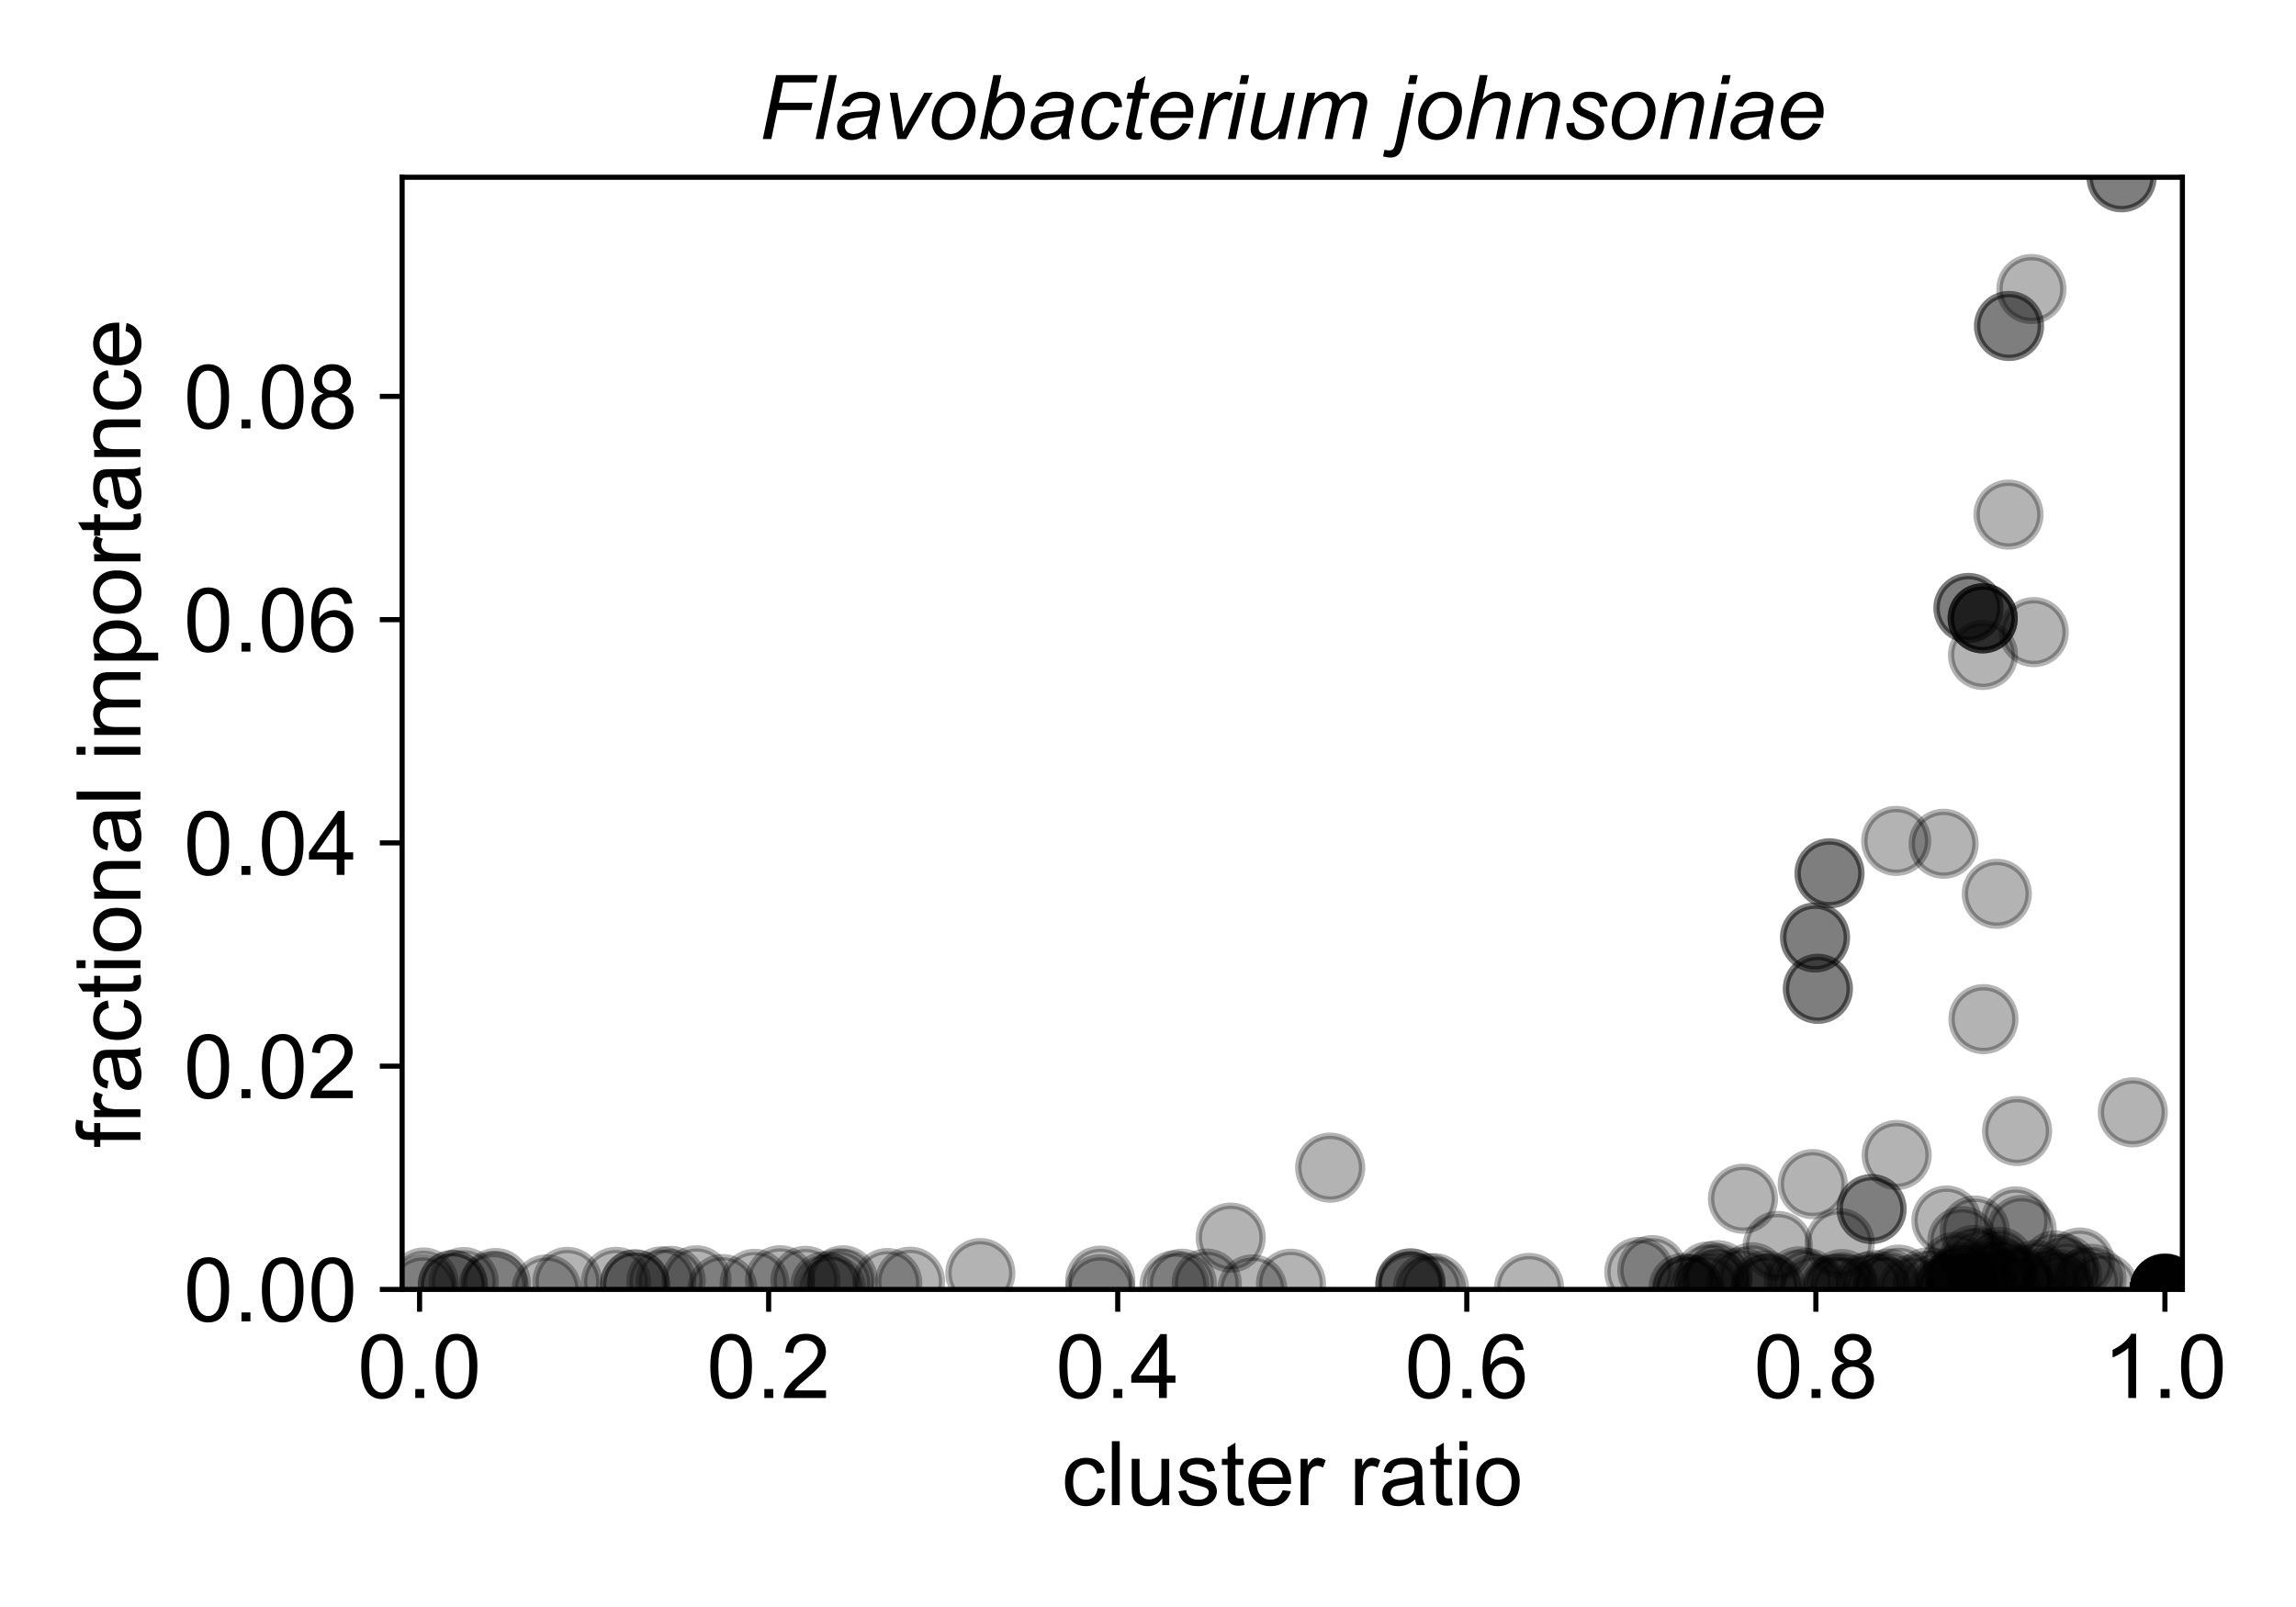 <?xml version="1.0" encoding="utf-8" standalone="no"?>
<!DOCTYPE svg PUBLIC "-//W3C//DTD SVG 1.1//EN"
  "http://www.w3.org/Graphics/SVG/1.1/DTD/svg11.dtd">
<!-- Created with matplotlib (https://matplotlib.org/) -->
<svg height="252pt" version="1.1" viewBox="0 0 360 252" width="360pt" xmlns="http://www.w3.org/2000/svg" xmlns:xlink="http://www.w3.org/1999/xlink">
 <defs>
  <style type="text/css">
*{stroke-linecap:butt;stroke-linejoin:round;}
  </style>
 </defs>
 <g id="figure_1">
  <g id="patch_1">
   <path d="M 0 252 
L 360 252 
L 360 0 
L 0 0 
z
" style="fill:#ffffff;"/>
  </g>
  <g id="axes_1">
   <g id="patch_2">
    <path d="M 63.05 202.2 
L 342.185 202.2 
L 342.185 27.8 
L 63.05 27.8 
z
" style="fill:#ffffff;"/>
   </g>
   <g id="PathCollection_1">
    <defs>
     <path d="M 0 5 
C 1.326 5 2.598 4.473 3.536 3.536 
C 4.473 2.598 5 1.326 5 0 
C 5 -1.326 4.473 -2.598 3.536 -3.536 
C 2.598 -4.473 1.326 -5 0 -5 
C -1.326 -5 -2.598 -4.473 -3.536 -3.536 
C -4.473 -2.598 -5 -1.326 -5 0 
C -5 1.326 -4.473 2.598 -3.536 3.536 
C -2.598 4.473 -1.326 5 0 5 
z
" id="m2720e5113d" style="stroke:#000000;stroke-opacity:0.3;"/>
    </defs>
    <g clip-path="url(#p73407b06aa)">
     <use style="fill-opacity:0.3;stroke:#000000;stroke-opacity:0.3;" x="71.001" xlink:href="#m2720e5113d" y="201.508"/>
     <use style="fill-opacity:0.3;stroke:#000000;stroke-opacity:0.3;" x="339.449" xlink:href="#m2720e5113d" y="202.2"/>
     <use style="fill-opacity:0.3;stroke:#000000;stroke-opacity:0.3;" x="339.449" xlink:href="#m2720e5113d" y="202.2"/>
     <use style="fill-opacity:0.3;stroke:#000000;stroke-opacity:0.3;" x="294.587" xlink:href="#m2720e5113d" y="202.128"/>
     <use style="fill-opacity:0.3;stroke:#000000;stroke-opacity:0.3;" x="109.205" xlink:href="#m2720e5113d" y="200.773"/>
     <use style="fill-opacity:0.3;stroke:#000000;stroke-opacity:0.3;" x="339.449" xlink:href="#m2720e5113d" y="202.2"/>
     <use style="fill-opacity:0.3;stroke:#000000;stroke-opacity:0.3;" x="339.449" xlink:href="#m2720e5113d" y="202.089"/>
     <use style="fill-opacity:0.3;stroke:#000000;stroke-opacity:0.3;" x="339.449" xlink:href="#m2720e5113d" y="202.2"/>
     <use style="fill-opacity:0.3;stroke:#000000;stroke-opacity:0.3;" x="267.904" xlink:href="#m2720e5113d" y="200.155"/>
     <use style="fill-opacity:0.3;stroke:#000000;stroke-opacity:0.3;" x="339.449" xlink:href="#m2720e5113d" y="202.2"/>
     <use style="fill-opacity:0.3;stroke:#000000;stroke-opacity:0.3;" x="221.063" xlink:href="#m2720e5113d" y="201.685"/>
     <use style="fill-opacity:0.3;stroke:#000000;stroke-opacity:0.3;" x="297.715" xlink:href="#m2720e5113d" y="200.662"/>
     <use style="fill-opacity:0.3;stroke:#000000;stroke-opacity:0.3;" x="153.715" xlink:href="#m2720e5113d" y="199.636"/>
     <use style="fill-opacity:0.3;stroke:#000000;stroke-opacity:0.3;" x="305.781" xlink:href="#m2720e5113d" y="202.156"/>
     <use style="fill-opacity:0.3;stroke:#000000;stroke-opacity:0.3;" x="313.47" xlink:href="#m2720e5113d" y="197.886"/>
     <use style="fill-opacity:0.3;stroke:#000000;stroke-opacity:0.3;" x="339.449" xlink:href="#m2720e5113d" y="202.2"/>
     <use style="fill-opacity:0.3;stroke:#000000;stroke-opacity:0.3;" x="339.449" xlink:href="#m2720e5113d" y="202.138"/>
     <use style="fill-opacity:0.3;stroke:#000000;stroke-opacity:0.3;" x="339.449" xlink:href="#m2720e5113d" y="202.193"/>
     <use style="fill-opacity:0.3;stroke:#000000;stroke-opacity:0.3;" x="189.206" xlink:href="#m2720e5113d" y="201.288"/>
     <use style="fill-opacity:0.3;stroke:#000000;stroke-opacity:0.3;" x="196.36" xlink:href="#m2720e5113d" y="202.199"/>
     <use style="fill-opacity:0.3;stroke:#000000;stroke-opacity:0.3;" x="295.9" xlink:href="#m2720e5113d" y="202.14"/>
     <use style="fill-opacity:0.3;stroke:#000000;stroke-opacity:0.3;" x="310.994" xlink:href="#m2720e5113d" y="159.815"/>
     <use style="fill-opacity:0.3;stroke:#000000;stroke-opacity:0.3;" x="339.449" xlink:href="#m2720e5113d" y="202.176"/>
     <use style="fill-opacity:0.3;stroke:#000000;stroke-opacity:0.3;" x="88.97" xlink:href="#m2720e5113d" y="201.017"/>
     <use style="fill-opacity:0.3;stroke:#000000;stroke-opacity:0.3;" x="131.447" xlink:href="#m2720e5113d" y="201.256"/>
     <use style="fill-opacity:0.3;stroke:#000000;stroke-opacity:0.3;" x="77.397" xlink:href="#m2720e5113d" y="201.654"/>
     <use style="fill-opacity:0.3;stroke:#000000;stroke-opacity:0.3;" x="322.755" xlink:href="#m2720e5113d" y="201.362"/>
     <use style="fill-opacity:0.3;stroke:#000000;stroke-opacity:0.3;" x="126.294" xlink:href="#m2720e5113d" y="200.851"/>
     <use style="fill-opacity:0.3;stroke:#000000;stroke-opacity:0.3;" x="105.159" xlink:href="#m2720e5113d" y="200.857"/>
     <use style="fill-opacity:0.3;stroke:#000000;stroke-opacity:0.3;" x="334.416" xlink:href="#m2720e5113d" y="174.429"/>
     <use style="fill-opacity:0.3;stroke:#000000;stroke-opacity:0.3;" x="339.449" xlink:href="#m2720e5113d" y="202.199"/>
     <use style="fill-opacity:0.3;stroke:#000000;stroke-opacity:0.3;" x="339.449" xlink:href="#m2720e5113d" y="202.072"/>
     <use style="fill-opacity:0.3;stroke:#000000;stroke-opacity:0.3;" x="293.456" xlink:href="#m2720e5113d" y="189.596"/>
     <use style="fill-opacity:0.3;stroke:#000000;stroke-opacity:0.3;" x="282.064" xlink:href="#m2720e5113d" y="200.938"/>
     <use style="fill-opacity:0.3;stroke:#000000;stroke-opacity:0.3;" x="329.818" xlink:href="#m2720e5113d" y="201.921"/>
     <use style="fill-opacity:0.3;stroke:#000000;stroke-opacity:0.3;" x="339.449" xlink:href="#m2720e5113d" y="202.2"/>
     <use style="fill-opacity:0.3;stroke:#000000;stroke-opacity:0.3;" x="257.037" xlink:href="#m2720e5113d" y="199.457"/>
     <use style="fill-opacity:0.3;stroke:#000000;stroke-opacity:0.3;" x="202.419" xlink:href="#m2720e5113d" y="201.31"/>
     <use style="fill-opacity:0.3;stroke:#000000;stroke-opacity:0.3;" x="306.061" xlink:href="#m2720e5113d" y="201.625"/>
     <use style="fill-opacity:0.3;stroke:#000000;stroke-opacity:0.3;" x="221.176" xlink:href="#m2720e5113d" y="201.254"/>
     <use style="fill-opacity:0.3;stroke:#000000;stroke-opacity:0.3;" x="221.176" xlink:href="#m2720e5113d" y="201.254"/>
     <use style="fill-opacity:0.3;stroke:#000000;stroke-opacity:0.3;" x="172.512" xlink:href="#m2720e5113d" y="202.16"/>
     <use style="fill-opacity:0.3;stroke:#000000;stroke-opacity:0.3;" x="310.876" xlink:href="#m2720e5113d" y="96.965"/>
     <use style="fill-opacity:0.3;stroke:#000000;stroke-opacity:0.3;" x="286.856" xlink:href="#m2720e5113d" y="136.949"/>
     <use style="fill-opacity:0.3;stroke:#000000;stroke-opacity:0.3;" x="130.32" xlink:href="#m2720e5113d" y="202.136"/>
     <use style="fill-opacity:0.3;stroke:#000000;stroke-opacity:0.3;" x="324.111" xlink:href="#m2720e5113d" y="200.014"/>
     <use style="fill-opacity:0.3;stroke:#000000;stroke-opacity:0.3;" x="273.287" xlink:href="#m2720e5113d" y="187.98"/>
     <use style="fill-opacity:0.3;stroke:#000000;stroke-opacity:0.3;" x="320.756" xlink:href="#m2720e5113d" y="201.157"/>
     <use style="fill-opacity:0.3;stroke:#000000;stroke-opacity:0.3;" x="308.642" xlink:href="#m2720e5113d" y="95.336"/>
     <use style="fill-opacity:0.3;stroke:#000000;stroke-opacity:0.3;" x="327.946" xlink:href="#m2720e5113d" y="200.544"/>
     <use style="fill-opacity:0.3;stroke:#000000;stroke-opacity:0.3;" x="332.651" xlink:href="#m2720e5113d" y="27.8"/>
     <use style="fill-opacity:0.3;stroke:#000000;stroke-opacity:0.3;" x="287.641" xlink:href="#m2720e5113d" y="202.182"/>
     <use style="fill-opacity:0.3;stroke:#000000;stroke-opacity:0.3;" x="286.856" xlink:href="#m2720e5113d" y="136.949"/>
     <use style="fill-opacity:0.3;stroke:#000000;stroke-opacity:0.3;" x="310.876" xlink:href="#m2720e5113d" y="96.965"/>
     <use style="fill-opacity:0.3;stroke:#000000;stroke-opacity:0.3;" x="339.449" xlink:href="#m2720e5113d" y="202.072"/>
     <use style="fill-opacity:0.3;stroke:#000000;stroke-opacity:0.3;" x="310.876" xlink:href="#m2720e5113d" y="96.965"/>
     <use style="fill-opacity:0.3;stroke:#000000;stroke-opacity:0.3;" x="285.03" xlink:href="#m2720e5113d" y="155.059"/>
     <use style="fill-opacity:0.3;stroke:#000000;stroke-opacity:0.3;" x="77.741" xlink:href="#m2720e5113d" y="201.203"/>
     <use style="fill-opacity:0.3;stroke:#000000;stroke-opacity:0.3;" x="139.122" xlink:href="#m2720e5113d" y="201.201"/>
     <use style="fill-opacity:0.3;stroke:#000000;stroke-opacity:0.3;" x="268.795" xlink:href="#m2720e5113d" y="201.416"/>
     <use style="fill-opacity:0.3;stroke:#000000;stroke-opacity:0.3;" x="284.587" xlink:href="#m2720e5113d" y="147.012"/>
     <use style="fill-opacity:0.3;stroke:#000000;stroke-opacity:0.3;" x="132.166" xlink:href="#m2720e5113d" y="200.773"/>
     <use style="fill-opacity:0.3;stroke:#000000;stroke-opacity:0.3;" x="277.62" xlink:href="#m2720e5113d" y="201.995"/>
     <use style="fill-opacity:0.3;stroke:#000000;stroke-opacity:0.3;" x="288.805" xlink:href="#m2720e5113d" y="201.363"/>
     <use style="fill-opacity:0.3;stroke:#000000;stroke-opacity:0.3;" x="269.242" xlink:href="#m2720e5113d" y="200.842"/>
     <use style="fill-opacity:0.3;stroke:#000000;stroke-opacity:0.3;" x="313.86" xlink:href="#m2720e5113d" y="199.657"/>
     <use style="fill-opacity:0.3;stroke:#000000;stroke-opacity:0.3;" x="296.057" xlink:href="#m2720e5113d" y="201.284"/>
     <use style="fill-opacity:0.3;stroke:#000000;stroke-opacity:0.3;" x="72.713" xlink:href="#m2720e5113d" y="201.043"/>
     <use style="fill-opacity:0.3;stroke:#000000;stroke-opacity:0.3;" x="122.315" xlink:href="#m2720e5113d" y="200.756"/>
     <use style="fill-opacity:0.3;stroke:#000000;stroke-opacity:0.3;" x="289.368" xlink:href="#m2720e5113d" y="202.188"/>
     <use style="fill-opacity:0.3;stroke:#000000;stroke-opacity:0.3;" x="339.449" xlink:href="#m2720e5113d" y="202.2"/>
     <use style="fill-opacity:0.3;stroke:#000000;stroke-opacity:0.3;" x="288.452" xlink:href="#m2720e5113d" y="194.924"/>
     <use style="fill-opacity:0.3;stroke:#000000;stroke-opacity:0.3;" x="239.755" xlink:href="#m2720e5113d" y="201.968"/>
     <use style="fill-opacity:0.3;stroke:#000000;stroke-opacity:0.3;" x="318.517" xlink:href="#m2720e5113d" y="45.325"/>
     <use style="fill-opacity:0.3;stroke:#000000;stroke-opacity:0.3;" x="278.745" xlink:href="#m2720e5113d" y="195.379"/>
     <use style="fill-opacity:0.3;stroke:#000000;stroke-opacity:0.3;" x="315" xlink:href="#m2720e5113d" y="51.12"/>
     <use style="fill-opacity:0.3;stroke:#000000;stroke-opacity:0.3;" x="66.418" xlink:href="#m2720e5113d" y="201.115"/>
     <use style="fill-opacity:0.3;stroke:#000000;stroke-opacity:0.3;" x="308.148" xlink:href="#m2720e5113d" y="202.107"/>
     <use style="fill-opacity:0.3;stroke:#000000;stroke-opacity:0.3;" x="264.679" xlink:href="#m2720e5113d" y="202.192"/>
     <use style="fill-opacity:0.3;stroke:#000000;stroke-opacity:0.3;" x="96.586" xlink:href="#m2720e5113d" y="201.014"/>
     <use style="fill-opacity:0.3;stroke:#000000;stroke-opacity:0.3;" x="305.183" xlink:href="#m2720e5113d" y="191.394"/>
     <use style="fill-opacity:0.3;stroke:#000000;stroke-opacity:0.3;" x="314.922" xlink:href="#m2720e5113d" y="80.697"/>
     <use style="fill-opacity:0.3;stroke:#000000;stroke-opacity:0.3;" x="316.985" xlink:href="#m2720e5113d" y="192.884"/>
     <use style="fill-opacity:0.3;stroke:#000000;stroke-opacity:0.3;" x="323.613" xlink:href="#m2720e5113d" y="199"/>
     <use style="fill-opacity:0.3;stroke:#000000;stroke-opacity:0.3;" x="284.226" xlink:href="#m2720e5113d" y="185.684"/>
     <use style="fill-opacity:0.3;stroke:#000000;stroke-opacity:0.3;" x="309.624" xlink:href="#m2720e5113d" y="192.961"/>
     <use style="fill-opacity:0.3;stroke:#000000;stroke-opacity:0.3;" x="310.876" xlink:href="#m2720e5113d" y="96.965"/>
     <use style="fill-opacity:0.3;stroke:#000000;stroke-opacity:0.3;" x="327.083" xlink:href="#m2720e5113d" y="201.118"/>
     <use style="fill-opacity:0.3;stroke:#000000;stroke-opacity:0.3;" x="339.449" xlink:href="#m2720e5113d" y="202.2"/>
     <use style="fill-opacity:0.3;stroke:#000000;stroke-opacity:0.3;" x="339.449" xlink:href="#m2720e5113d" y="202.2"/>
     <use style="fill-opacity:0.3;stroke:#000000;stroke-opacity:0.3;" x="129.381" xlink:href="#m2720e5113d" y="201.704"/>
     <use style="fill-opacity:0.3;stroke:#000000;stroke-opacity:0.3;" x="339.449" xlink:href="#m2720e5113d" y="202.2"/>
     <use style="fill-opacity:0.3;stroke:#000000;stroke-opacity:0.3;" x="118.321" xlink:href="#m2720e5113d" y="201.327"/>
     <use style="fill-opacity:0.3;stroke:#000000;stroke-opacity:0.3;" x="306.501" xlink:href="#m2720e5113d" y="198.673"/>
     <use style="fill-opacity:0.3;stroke:#000000;stroke-opacity:0.3;" x="309.46" xlink:href="#m2720e5113d" y="197.582"/>
     <use style="fill-opacity:0.3;stroke:#000000;stroke-opacity:0.3;" x="339.449" xlink:href="#m2720e5113d" y="202.2"/>
     <use style="fill-opacity:0.3;stroke:#000000;stroke-opacity:0.3;" x="66.284" xlink:href="#m2720e5113d" y="202.188"/>
     <use style="fill-opacity:0.3;stroke:#000000;stroke-opacity:0.3;" x="172.512" xlink:href="#m2720e5113d" y="200.827"/>
     <use style="fill-opacity:0.3;stroke:#000000;stroke-opacity:0.3;" x="185.308" xlink:href="#m2720e5113d" y="201.305"/>
     <use style="fill-opacity:0.3;stroke:#000000;stroke-opacity:0.3;" x="272.987" xlink:href="#m2720e5113d" y="201.058"/>
     <use style="fill-opacity:0.3;stroke:#000000;stroke-opacity:0.3;" x="319.103" xlink:href="#m2720e5113d" y="199.943"/>
     <use style="fill-opacity:0.3;stroke:#000000;stroke-opacity:0.3;" x="322.755" xlink:href="#m2720e5113d" y="202.05"/>
     <use style="fill-opacity:0.3;stroke:#000000;stroke-opacity:0.3;" x="316.034" xlink:href="#m2720e5113d" y="191.534"/>
     <use style="fill-opacity:0.3;stroke:#000000;stroke-opacity:0.3;" x="313.365" xlink:href="#m2720e5113d" y="198.698"/>
     <use style="fill-opacity:0.3;stroke:#000000;stroke-opacity:0.3;" x="315" xlink:href="#m2720e5113d" y="51.12"/>
     <use style="fill-opacity:0.3;stroke:#000000;stroke-opacity:0.3;" x="274.737" xlink:href="#m2720e5113d" y="200.302"/>
     <use style="fill-opacity:0.3;stroke:#000000;stroke-opacity:0.3;" x="85.697" xlink:href="#m2720e5113d" y="202.2"/>
     <use style="fill-opacity:0.3;stroke:#000000;stroke-opacity:0.3;" x="304.91" xlink:href="#m2720e5113d" y="202.193"/>
     <use style="fill-opacity:0.3;stroke:#000000;stroke-opacity:0.3;" x="267.39" xlink:href="#m2720e5113d" y="202.081"/>
     <use style="fill-opacity:0.3;stroke:#000000;stroke-opacity:0.3;" x="313.634" xlink:href="#m2720e5113d" y="199.786"/>
     <use style="fill-opacity:0.3;stroke:#000000;stroke-opacity:0.3;" x="316.272" xlink:href="#m2720e5113d" y="177.359"/>
     <use style="fill-opacity:0.3;stroke:#000000;stroke-opacity:0.3;" x="184.157" xlink:href="#m2720e5113d" y="201.563"/>
     <use style="fill-opacity:0.3;stroke:#000000;stroke-opacity:0.3;" x="310.416" xlink:href="#m2720e5113d" y="198.045"/>
     <use style="fill-opacity:0.3;stroke:#000000;stroke-opacity:0.3;" x="303.308" xlink:href="#m2720e5113d" y="201.581"/>
     <use style="fill-opacity:0.3;stroke:#000000;stroke-opacity:0.3;" x="269.335" xlink:href="#m2720e5113d" y="199.963"/>
     <use style="fill-opacity:0.3;stroke:#000000;stroke-opacity:0.3;" x="284.415" xlink:href="#m2720e5113d" y="202.152"/>
     <use style="fill-opacity:0.3;stroke:#000000;stroke-opacity:0.3;" x="276.848" xlink:href="#m2720e5113d" y="201.542"/>
     <use style="fill-opacity:0.3;stroke:#000000;stroke-opacity:0.3;" x="339.449" xlink:href="#m2720e5113d" y="202.2"/>
     <use style="fill-opacity:0.3;stroke:#000000;stroke-opacity:0.3;" x="339.449" xlink:href="#m2720e5113d" y="202.2"/>
     <use style="fill-opacity:0.3;stroke:#000000;stroke-opacity:0.3;" x="332.651" xlink:href="#m2720e5113d" y="27.8"/>
     <use style="fill-opacity:0.3;stroke:#000000;stroke-opacity:0.3;" x="339.449" xlink:href="#m2720e5113d" y="202.018"/>
     <use style="fill-opacity:0.3;stroke:#000000;stroke-opacity:0.3;" x="339.449" xlink:href="#m2720e5113d" y="202.2"/>
     <use style="fill-opacity:0.3;stroke:#000000;stroke-opacity:0.3;" x="142.702" xlink:href="#m2720e5113d" y="200.988"/>
     <use style="fill-opacity:0.3;stroke:#000000;stroke-opacity:0.3;" x="284.587" xlink:href="#m2720e5113d" y="147.012"/>
     <use style="fill-opacity:0.3;stroke:#000000;stroke-opacity:0.3;" x="276.848" xlink:href="#m2720e5113d" y="202.2"/>
     <use style="fill-opacity:0.3;stroke:#000000;stroke-opacity:0.3;" x="304.747" xlink:href="#m2720e5113d" y="132.313"/>
     <use style="fill-opacity:0.3;stroke:#000000;stroke-opacity:0.3;" x="208.564" xlink:href="#m2720e5113d" y="183.108"/>
     <use style="fill-opacity:0.3;stroke:#000000;stroke-opacity:0.3;" x="285.03" xlink:href="#m2720e5113d" y="155.059"/>
     <use style="fill-opacity:0.3;stroke:#000000;stroke-opacity:0.3;" x="192.97" xlink:href="#m2720e5113d" y="194.076"/>
     <use style="fill-opacity:0.3;stroke:#000000;stroke-opacity:0.3;" x="264.679" xlink:href="#m2720e5113d" y="202.192"/>
     <use style="fill-opacity:0.3;stroke:#000000;stroke-opacity:0.3;" x="307.55" xlink:href="#m2720e5113d" y="200.291"/>
     <use style="fill-opacity:0.3;stroke:#000000;stroke-opacity:0.3;" x="71.001" xlink:href="#m2720e5113d" y="201.508"/>
     <use style="fill-opacity:0.3;stroke:#000000;stroke-opacity:0.3;" x="339.449" xlink:href="#m2720e5113d" y="202.179"/>
     <use style="fill-opacity:0.3;stroke:#000000;stroke-opacity:0.3;" x="339.449" xlink:href="#m2720e5113d" y="202.2"/>
     <use style="fill-opacity:0.3;stroke:#000000;stroke-opacity:0.3;" x="316.813" xlink:href="#m2720e5113d" y="201.941"/>
     <use style="fill-opacity:0.3;stroke:#000000;stroke-opacity:0.3;" x="263.984" xlink:href="#m2720e5113d" y="201.947"/>
     <use style="fill-opacity:0.3;stroke:#000000;stroke-opacity:0.3;" x="312.378" xlink:href="#m2720e5113d" y="201.04"/>
     <use style="fill-opacity:0.3;stroke:#000000;stroke-opacity:0.3;" x="306.787" xlink:href="#m2720e5113d" y="201.388"/>
     <use style="fill-opacity:0.3;stroke:#000000;stroke-opacity:0.3;" x="316.476" xlink:href="#m2720e5113d" y="201.034"/>
     <use style="fill-opacity:0.3;stroke:#000000;stroke-opacity:0.3;" x="293.456" xlink:href="#m2720e5113d" y="189.596"/>
     <use style="fill-opacity:0.3;stroke:#000000;stroke-opacity:0.3;" x="259.072" xlink:href="#m2720e5113d" y="199.171"/>
     <use style="fill-opacity:0.3;stroke:#000000;stroke-opacity:0.3;" x="223.877" xlink:href="#m2720e5113d" y="202.001"/>
     <use style="fill-opacity:0.3;stroke:#000000;stroke-opacity:0.3;" x="224.857" xlink:href="#m2720e5113d" y="202.001"/>
     <use style="fill-opacity:0.3;stroke:#000000;stroke-opacity:0.3;" x="99.562" xlink:href="#m2720e5113d" y="201.41"/>
     <use style="fill-opacity:0.3;stroke:#000000;stroke-opacity:0.3;" x="99.562" xlink:href="#m2720e5113d" y="201.41"/>
     <use style="fill-opacity:0.3;stroke:#000000;stroke-opacity:0.3;" x="307.671" xlink:href="#m2720e5113d" y="194.633"/>
     <use style="fill-opacity:0.3;stroke:#000000;stroke-opacity:0.3;" x="326.097" xlink:href="#m2720e5113d" y="197.98"/>
     <use style="fill-opacity:0.3;stroke:#000000;stroke-opacity:0.3;" x="339.449" xlink:href="#m2720e5113d" y="202.2"/>
     <use style="fill-opacity:0.3;stroke:#000000;stroke-opacity:0.3;" x="297.317" xlink:href="#m2720e5113d" y="131.865"/>
     <use style="fill-opacity:0.3;stroke:#000000;stroke-opacity:0.3;" x="297.389" xlink:href="#m2720e5113d" y="181.113"/>
     <use style="fill-opacity:0.3;stroke:#000000;stroke-opacity:0.3;" x="292.862" xlink:href="#m2720e5113d" y="201.797"/>
     <use style="fill-opacity:0.3;stroke:#000000;stroke-opacity:0.3;" x="302.279" xlink:href="#m2720e5113d" y="201.098"/>
     <use style="fill-opacity:0.3;stroke:#000000;stroke-opacity:0.3;" x="307.42" xlink:href="#m2720e5113d" y="202.013"/>
     <use style="fill-opacity:0.3;stroke:#000000;stroke-opacity:0.3;" x="310.933" xlink:href="#m2720e5113d" y="200.141"/>
     <use style="fill-opacity:0.3;stroke:#000000;stroke-opacity:0.3;" x="307.321" xlink:href="#m2720e5113d" y="200.667"/>
     <use style="fill-opacity:0.3;stroke:#000000;stroke-opacity:0.3;" x="339.449" xlink:href="#m2720e5113d" y="202.2"/>
     <use style="fill-opacity:0.3;stroke:#000000;stroke-opacity:0.3;" x="318.878" xlink:href="#m2720e5113d" y="99.126"/>
     <use style="fill-opacity:0.3;stroke:#000000;stroke-opacity:0.3;" x="308.642" xlink:href="#m2720e5113d" y="95.336"/>
     <use style="fill-opacity:0.3;stroke:#000000;stroke-opacity:0.3;" x="339.449" xlink:href="#m2720e5113d" y="202.2"/>
     <use style="fill-opacity:0.3;stroke:#000000;stroke-opacity:0.3;" x="339.449" xlink:href="#m2720e5113d" y="202.2"/>
     <use style="fill-opacity:0.3;stroke:#000000;stroke-opacity:0.3;" x="339.449" xlink:href="#m2720e5113d" y="202.2"/>
     <use style="fill-opacity:0.3;stroke:#000000;stroke-opacity:0.3;" x="293.921" xlink:href="#m2720e5113d" y="201.525"/>
     <use style="fill-opacity:0.3;stroke:#000000;stroke-opacity:0.3;" x="299.911" xlink:href="#m2720e5113d" y="202.198"/>
     <use style="fill-opacity:0.3;stroke:#000000;stroke-opacity:0.3;" x="313.09" xlink:href="#m2720e5113d" y="140.165"/>
     <use style="fill-opacity:0.3;stroke:#000000;stroke-opacity:0.3;" x="283.297" xlink:href="#m2720e5113d" y="201.193"/>
     <use style="fill-opacity:0.3;stroke:#000000;stroke-opacity:0.3;" x="313.634" xlink:href="#m2720e5113d" y="201.623"/>
     <use style="fill-opacity:0.3;stroke:#000000;stroke-opacity:0.3;" x="339.449" xlink:href="#m2720e5113d" y="202.2"/>
     <use style="fill-opacity:0.3;stroke:#000000;stroke-opacity:0.3;" x="339.449" xlink:href="#m2720e5113d" y="202.2"/>
     <use style="fill-opacity:0.3;stroke:#000000;stroke-opacity:0.3;" x="339.449" xlink:href="#m2720e5113d" y="202.171"/>
     <use style="fill-opacity:0.3;stroke:#000000;stroke-opacity:0.3;" x="322.245" xlink:href="#m2720e5113d" y="198.431"/>
     <use style="fill-opacity:0.3;stroke:#000000;stroke-opacity:0.3;" x="310.556" xlink:href="#m2720e5113d" y="201.749"/>
     <use style="fill-opacity:0.3;stroke:#000000;stroke-opacity:0.3;" x="103.711" xlink:href="#m2720e5113d" y="200.947"/>
     <use style="fill-opacity:0.3;stroke:#000000;stroke-opacity:0.3;" x="310.922" xlink:href="#m2720e5113d" y="102.711"/>
     <use style="fill-opacity:0.3;stroke:#000000;stroke-opacity:0.3;" x="288.084" xlink:href="#m2720e5113d" y="202.065"/>
     <use style="fill-opacity:0.3;stroke:#000000;stroke-opacity:0.3;" x="339.449" xlink:href="#m2720e5113d" y="202.2"/>
     <use style="fill-opacity:0.3;stroke:#000000;stroke-opacity:0.3;" x="316.385" xlink:href="#m2720e5113d" y="200.665"/>
     <use style="fill-opacity:0.3;stroke:#000000;stroke-opacity:0.3;" x="113.277" xlink:href="#m2720e5113d" y="202.142"/>
    </g>
   </g>
   <g id="matplotlib.axis_1">
    <g id="xtick_1">
     <g id="line2d_1">
      <defs>
       <path d="M 0 0 
L 0 3.5 
" id="ma8b606ad58" style="stroke:#000000;stroke-width:0.8;"/>
      </defs>
      <g>
       <use style="stroke:#000000;stroke-width:0.8;" x="65.787" xlink:href="#ma8b606ad58" y="202.2"/>
      </g>
     </g>
     <g id="text_1">
      <!-- 0.0 -->
      <defs>
       <path d="M 4.156 35.297 
Q 4.156 48 6.766 55.734 
Q 9.375 63.484 14.516 67.672 
Q 19.672 71.875 27.484 71.875 
Q 33.25 71.875 37.594 69.547 
Q 41.938 67.234 44.766 62.859 
Q 47.609 58.5 49.219 52.219 
Q 50.828 45.953 50.828 35.297 
Q 50.828 22.703 48.234 14.969 
Q 45.656 7.234 40.5 3 
Q 35.359 -1.219 27.484 -1.219 
Q 17.141 -1.219 11.234 6.203 
Q 4.156 15.141 4.156 35.297 
z
M 13.188 35.297 
Q 13.188 17.672 17.312 11.828 
Q 21.438 6 27.484 6 
Q 33.547 6 37.672 11.859 
Q 41.797 17.719 41.797 35.297 
Q 41.797 52.984 37.672 58.781 
Q 33.547 64.594 27.391 64.594 
Q 21.344 64.594 17.719 59.469 
Q 13.188 52.938 13.188 35.297 
z
" id="ArialMT-48"/>
       <path d="M 9.078 0 
L 9.078 10.016 
L 19.094 10.016 
L 19.094 0 
z
" id="ArialMT-46"/>
      </defs>
      <g transform="translate(56.057 219.221)scale(0.14 -0.14)">
       <use xlink:href="#ArialMT-48"/>
       <use x="55.615" xlink:href="#ArialMT-46"/>
       <use x="83.398" xlink:href="#ArialMT-48"/>
      </g>
     </g>
    </g>
    <g id="xtick_2">
     <g id="line2d_2">
      <g>
       <use style="stroke:#000000;stroke-width:0.8;" x="120.519" xlink:href="#ma8b606ad58" y="202.2"/>
      </g>
     </g>
     <g id="text_2">
      <!-- 0.2 -->
      <defs>
       <path d="M 50.344 8.453 
L 50.344 0 
L 3.031 0 
Q 2.938 3.172 4.047 6.109 
Q 5.859 10.938 9.828 15.625 
Q 13.812 20.312 21.344 26.469 
Q 33.016 36.031 37.109 41.625 
Q 41.219 47.219 41.219 52.203 
Q 41.219 57.422 37.469 61 
Q 33.734 64.594 27.734 64.594 
Q 21.391 64.594 17.578 60.781 
Q 13.766 56.984 13.719 50.25 
L 4.688 51.172 
Q 5.609 61.281 11.656 66.578 
Q 17.719 71.875 27.938 71.875 
Q 38.234 71.875 44.234 66.156 
Q 50.25 60.453 50.25 52 
Q 50.25 47.703 48.484 43.547 
Q 46.734 39.406 42.656 34.812 
Q 38.578 30.219 29.109 22.219 
Q 21.188 15.578 18.938 13.203 
Q 16.703 10.844 15.234 8.453 
z
" id="ArialMT-50"/>
      </defs>
      <g transform="translate(110.789 219.221)scale(0.14 -0.14)">
       <use xlink:href="#ArialMT-48"/>
       <use x="55.615" xlink:href="#ArialMT-46"/>
       <use x="83.398" xlink:href="#ArialMT-50"/>
      </g>
     </g>
    </g>
    <g id="xtick_3">
     <g id="line2d_3">
      <g>
       <use style="stroke:#000000;stroke-width:0.8;" x="175.251" xlink:href="#ma8b606ad58" y="202.2"/>
      </g>
     </g>
     <g id="text_3">
      <!-- 0.4 -->
      <defs>
       <path d="M 32.328 0 
L 32.328 17.141 
L 1.266 17.141 
L 1.266 25.203 
L 33.938 71.578 
L 41.109 71.578 
L 41.109 25.203 
L 50.781 25.203 
L 50.781 17.141 
L 41.109 17.141 
L 41.109 0 
z
M 32.328 25.203 
L 32.328 57.469 
L 9.906 25.203 
z
" id="ArialMT-52"/>
      </defs>
      <g transform="translate(165.521 219.221)scale(0.14 -0.14)">
       <use xlink:href="#ArialMT-48"/>
       <use x="55.615" xlink:href="#ArialMT-46"/>
       <use x="83.398" xlink:href="#ArialMT-52"/>
      </g>
     </g>
    </g>
    <g id="xtick_4">
     <g id="line2d_4">
      <g>
       <use style="stroke:#000000;stroke-width:0.8;" x="229.984" xlink:href="#ma8b606ad58" y="202.2"/>
      </g>
     </g>
     <g id="text_4">
      <!-- 0.6 -->
      <defs>
       <path d="M 49.75 54.047 
L 41.016 53.375 
Q 39.844 58.547 37.703 60.891 
Q 34.125 64.656 28.906 64.656 
Q 24.703 64.656 21.531 62.312 
Q 17.391 59.281 14.984 53.469 
Q 12.594 47.656 12.5 36.922 
Q 15.672 41.75 20.266 44.094 
Q 24.859 46.438 29.891 46.438 
Q 38.672 46.438 44.844 39.969 
Q 51.031 33.5 51.031 23.25 
Q 51.031 16.5 48.125 10.719 
Q 45.219 4.938 40.141 1.859 
Q 35.062 -1.219 28.609 -1.219 
Q 17.625 -1.219 10.688 6.859 
Q 3.766 14.938 3.766 33.5 
Q 3.766 54.25 11.422 63.672 
Q 18.109 71.875 29.438 71.875 
Q 37.891 71.875 43.281 67.141 
Q 48.688 62.406 49.75 54.047 
z
M 13.875 23.188 
Q 13.875 18.656 15.797 14.5 
Q 17.719 10.359 21.188 8.172 
Q 24.656 6 28.469 6 
Q 34.031 6 38.031 10.484 
Q 42.047 14.984 42.047 22.703 
Q 42.047 30.125 38.078 34.391 
Q 34.125 38.672 28.125 38.672 
Q 22.172 38.672 18.016 34.391 
Q 13.875 30.125 13.875 23.188 
z
" id="ArialMT-54"/>
      </defs>
      <g transform="translate(220.254 219.221)scale(0.14 -0.14)">
       <use xlink:href="#ArialMT-48"/>
       <use x="55.615" xlink:href="#ArialMT-46"/>
       <use x="83.398" xlink:href="#ArialMT-54"/>
      </g>
     </g>
    </g>
    <g id="xtick_5">
     <g id="line2d_5">
      <g>
       <use style="stroke:#000000;stroke-width:0.8;" x="284.716" xlink:href="#ma8b606ad58" y="202.2"/>
      </g>
     </g>
     <g id="text_5">
      <!-- 0.8 -->
      <defs>
       <path d="M 17.672 38.812 
Q 12.203 40.828 9.562 44.531 
Q 6.938 48.25 6.938 53.422 
Q 6.938 61.234 12.547 66.547 
Q 18.172 71.875 27.484 71.875 
Q 36.859 71.875 42.578 66.422 
Q 48.297 60.984 48.297 53.172 
Q 48.297 48.188 45.672 44.5 
Q 43.062 40.828 37.75 38.812 
Q 44.344 36.672 47.781 31.875 
Q 51.219 27.094 51.219 20.453 
Q 51.219 11.281 44.719 5.031 
Q 38.234 -1.219 27.641 -1.219 
Q 17.047 -1.219 10.547 5.047 
Q 4.047 11.328 4.047 20.703 
Q 4.047 27.688 7.594 32.391 
Q 11.141 37.109 17.672 38.812 
z
M 15.922 53.719 
Q 15.922 48.641 19.188 45.406 
Q 22.469 42.188 27.688 42.188 
Q 32.766 42.188 36.016 45.375 
Q 39.266 48.578 39.266 53.219 
Q 39.266 58.062 35.906 61.359 
Q 32.562 64.656 27.594 64.656 
Q 22.562 64.656 19.234 61.422 
Q 15.922 58.203 15.922 53.719 
z
M 13.094 20.656 
Q 13.094 16.891 14.875 13.375 
Q 16.656 9.859 20.172 7.922 
Q 23.688 6 27.734 6 
Q 34.031 6 38.125 10.047 
Q 42.234 14.109 42.234 20.359 
Q 42.234 26.703 38.016 30.859 
Q 33.797 35.016 27.438 35.016 
Q 21.234 35.016 17.156 30.906 
Q 13.094 26.812 13.094 20.656 
z
" id="ArialMT-56"/>
      </defs>
      <g transform="translate(274.986 219.221)scale(0.14 -0.14)">
       <use xlink:href="#ArialMT-48"/>
       <use x="55.615" xlink:href="#ArialMT-46"/>
       <use x="83.398" xlink:href="#ArialMT-56"/>
      </g>
     </g>
    </g>
    <g id="xtick_6">
     <g id="line2d_6">
      <g>
       <use style="stroke:#000000;stroke-width:0.8;" x="339.449" xlink:href="#ma8b606ad58" y="202.2"/>
      </g>
     </g>
     <g id="text_6">
      <!-- 1.0 -->
      <defs>
       <path d="M 37.25 0 
L 28.469 0 
L 28.469 56 
Q 25.297 52.984 20.141 49.953 
Q 14.984 46.922 10.891 45.406 
L 10.891 53.906 
Q 18.266 57.375 23.781 62.297 
Q 29.297 67.234 31.594 71.875 
L 37.25 71.875 
z
" id="ArialMT-49"/>
      </defs>
      <g transform="translate(329.719 219.221)scale(0.14 -0.14)">
       <use xlink:href="#ArialMT-49"/>
       <use x="55.615" xlink:href="#ArialMT-46"/>
       <use x="83.398" xlink:href="#ArialMT-48"/>
      </g>
     </g>
    </g>
    <g id="text_7">
     <!-- cluster ratio -->
     <defs>
      <path d="M 40.438 19 
L 49.078 17.875 
Q 47.656 8.938 41.812 3.875 
Q 35.984 -1.172 27.484 -1.172 
Q 16.844 -1.172 10.375 5.781 
Q 3.906 12.75 3.906 25.734 
Q 3.906 34.125 6.688 40.422 
Q 9.469 46.734 15.156 49.875 
Q 20.844 53.031 27.547 53.031 
Q 35.984 53.031 41.359 48.75 
Q 46.734 44.484 48.25 36.625 
L 39.703 35.297 
Q 38.484 40.531 35.375 43.156 
Q 32.281 45.797 27.875 45.797 
Q 21.234 45.797 17.078 41.031 
Q 12.938 36.281 12.938 25.984 
Q 12.938 15.531 16.938 10.797 
Q 20.953 6.062 27.391 6.062 
Q 32.562 6.062 36.031 9.234 
Q 39.5 12.406 40.438 19 
z
" id="ArialMT-99"/>
      <path d="M 6.391 0 
L 6.391 71.578 
L 15.188 71.578 
L 15.188 0 
z
" id="ArialMT-108"/>
      <path d="M 40.578 0 
L 40.578 7.625 
Q 34.516 -1.172 24.125 -1.172 
Q 19.531 -1.172 15.547 0.578 
Q 11.578 2.344 9.641 5 
Q 7.719 7.672 6.938 11.531 
Q 6.391 14.109 6.391 19.734 
L 6.391 51.859 
L 15.188 51.859 
L 15.188 23.094 
Q 15.188 16.219 15.719 13.812 
Q 16.547 10.359 19.234 8.375 
Q 21.922 6.391 25.875 6.391 
Q 29.828 6.391 33.297 8.422 
Q 36.766 10.453 38.203 13.938 
Q 39.656 17.438 39.656 24.078 
L 39.656 51.859 
L 48.438 51.859 
L 48.438 0 
z
" id="ArialMT-117"/>
      <path d="M 3.078 15.484 
L 11.766 16.844 
Q 12.5 11.625 15.844 8.844 
Q 19.188 6.062 25.203 6.062 
Q 31.25 6.062 34.172 8.516 
Q 37.109 10.984 37.109 14.312 
Q 37.109 17.281 34.516 19 
Q 32.719 20.172 25.531 21.969 
Q 15.875 24.422 12.141 26.203 
Q 8.406 27.984 6.469 31.125 
Q 4.547 34.281 4.547 38.094 
Q 4.547 41.547 6.125 44.5 
Q 7.719 47.469 10.453 49.422 
Q 12.5 50.922 16.031 51.969 
Q 19.578 53.031 23.641 53.031 
Q 29.734 53.031 34.344 51.266 
Q 38.969 49.516 41.156 46.5 
Q 43.359 43.5 44.188 38.484 
L 35.594 37.312 
Q 35.016 41.312 32.203 43.547 
Q 29.391 45.797 24.266 45.797 
Q 18.219 45.797 15.625 43.797 
Q 13.031 41.797 13.031 39.109 
Q 13.031 37.406 14.109 36.031 
Q 15.188 34.625 17.484 33.688 
Q 18.797 33.203 25.25 31.453 
Q 34.578 28.953 38.25 27.359 
Q 41.938 25.781 44.031 22.75 
Q 46.141 19.734 46.141 15.234 
Q 46.141 10.844 43.578 6.953 
Q 41.016 3.078 36.172 0.953 
Q 31.344 -1.172 25.25 -1.172 
Q 15.141 -1.172 9.844 3.031 
Q 4.547 7.234 3.078 15.484 
z
" id="ArialMT-115"/>
      <path d="M 25.781 7.859 
L 27.047 0.094 
Q 23.344 -0.688 20.406 -0.688 
Q 15.625 -0.688 12.984 0.828 
Q 10.359 2.344 9.281 4.812 
Q 8.203 7.281 8.203 15.188 
L 8.203 45.016 
L 1.766 45.016 
L 1.766 51.859 
L 8.203 51.859 
L 8.203 64.703 
L 16.938 69.969 
L 16.938 51.859 
L 25.781 51.859 
L 25.781 45.016 
L 16.938 45.016 
L 16.938 14.703 
Q 16.938 10.938 17.406 9.859 
Q 17.875 8.797 18.922 8.156 
Q 19.969 7.516 21.922 7.516 
Q 23.391 7.516 25.781 7.859 
z
" id="ArialMT-116"/>
      <path d="M 42.094 16.703 
L 51.172 15.578 
Q 49.031 7.625 43.219 3.219 
Q 37.406 -1.172 28.375 -1.172 
Q 17 -1.172 10.328 5.828 
Q 3.656 12.844 3.656 25.484 
Q 3.656 38.578 10.391 45.797 
Q 17.141 53.031 27.875 53.031 
Q 38.281 53.031 44.875 45.953 
Q 51.469 38.875 51.469 26.031 
Q 51.469 25.25 51.422 23.688 
L 12.75 23.688 
Q 13.234 15.141 17.578 10.594 
Q 21.922 6.062 28.422 6.062 
Q 33.25 6.062 36.672 8.594 
Q 40.094 11.141 42.094 16.703 
z
M 13.234 30.906 
L 42.188 30.906 
Q 41.609 37.453 38.875 40.719 
Q 34.672 45.797 27.984 45.797 
Q 21.922 45.797 17.797 41.75 
Q 13.672 37.703 13.234 30.906 
z
" id="ArialMT-101"/>
      <path d="M 6.5 0 
L 6.5 51.859 
L 14.406 51.859 
L 14.406 44 
Q 17.438 49.516 20 51.266 
Q 22.562 53.031 25.641 53.031 
Q 30.078 53.031 34.672 50.203 
L 31.641 42.047 
Q 28.422 43.953 25.203 43.953 
Q 22.312 43.953 20.016 42.219 
Q 17.719 40.484 16.75 37.406 
Q 15.281 32.719 15.281 27.156 
L 15.281 0 
z
" id="ArialMT-114"/>
      <path id="ArialMT-32"/>
      <path d="M 40.438 6.391 
Q 35.547 2.25 31.031 0.531 
Q 26.516 -1.172 21.344 -1.172 
Q 12.797 -1.172 8.203 3 
Q 3.609 7.172 3.609 13.672 
Q 3.609 17.484 5.344 20.625 
Q 7.078 23.781 9.891 25.688 
Q 12.703 27.594 16.219 28.562 
Q 18.797 29.25 24.031 29.891 
Q 34.672 31.156 39.703 32.906 
Q 39.75 34.719 39.75 35.203 
Q 39.75 40.578 37.25 42.781 
Q 33.891 45.75 27.25 45.75 
Q 21.047 45.75 18.094 43.578 
Q 15.141 41.406 13.719 35.891 
L 5.125 37.062 
Q 6.297 42.578 8.984 45.969 
Q 11.672 49.359 16.75 51.188 
Q 21.828 53.031 28.516 53.031 
Q 35.156 53.031 39.297 51.469 
Q 43.453 49.906 45.406 47.531 
Q 47.359 45.172 48.141 41.547 
Q 48.578 39.312 48.578 33.453 
L 48.578 21.734 
Q 48.578 9.469 49.141 6.219 
Q 49.703 2.984 51.375 0 
L 42.188 0 
Q 40.828 2.734 40.438 6.391 
z
M 39.703 26.031 
Q 34.906 24.078 25.344 22.703 
Q 19.922 21.922 17.672 20.938 
Q 15.438 19.969 14.203 18.094 
Q 12.984 16.219 12.984 13.922 
Q 12.984 10.406 15.641 8.062 
Q 18.312 5.719 23.438 5.719 
Q 28.516 5.719 32.469 7.938 
Q 36.422 10.156 38.281 14.016 
Q 39.703 17 39.703 22.797 
z
" id="ArialMT-97"/>
      <path d="M 6.641 61.469 
L 6.641 71.578 
L 15.438 71.578 
L 15.438 61.469 
z
M 6.641 0 
L 6.641 51.859 
L 15.438 51.859 
L 15.438 0 
z
" id="ArialMT-105"/>
      <path d="M 3.328 25.922 
Q 3.328 40.328 11.328 47.266 
Q 18.016 53.031 27.641 53.031 
Q 38.328 53.031 45.109 46.016 
Q 51.906 39.016 51.906 26.656 
Q 51.906 16.656 48.906 10.906 
Q 45.906 5.172 40.156 2 
Q 34.422 -1.172 27.641 -1.172 
Q 16.75 -1.172 10.031 5.812 
Q 3.328 12.797 3.328 25.922 
z
M 12.359 25.922 
Q 12.359 15.969 16.703 11.016 
Q 21.047 6.062 27.641 6.062 
Q 34.188 6.062 38.531 11.031 
Q 42.875 16.016 42.875 26.219 
Q 42.875 35.844 38.5 40.797 
Q 34.125 45.75 27.641 45.75 
Q 21.047 45.75 16.703 40.812 
Q 12.359 35.891 12.359 25.922 
z
" id="ArialMT-111"/>
     </defs>
     <g transform="translate(166.441 236.024)scale(0.14 -0.14)">
      <use xlink:href="#ArialMT-99"/>
      <use x="50" xlink:href="#ArialMT-108"/>
      <use x="72.217" xlink:href="#ArialMT-117"/>
      <use x="127.832" xlink:href="#ArialMT-115"/>
      <use x="177.832" xlink:href="#ArialMT-116"/>
      <use x="205.615" xlink:href="#ArialMT-101"/>
      <use x="261.23" xlink:href="#ArialMT-114"/>
      <use x="294.531" xlink:href="#ArialMT-32"/>
      <use x="322.314" xlink:href="#ArialMT-114"/>
      <use x="355.615" xlink:href="#ArialMT-97"/>
      <use x="411.23" xlink:href="#ArialMT-116"/>
      <use x="439.014" xlink:href="#ArialMT-105"/>
      <use x="461.23" xlink:href="#ArialMT-111"/>
     </g>
    </g>
   </g>
   <g id="matplotlib.axis_2">
    <g id="ytick_1">
     <g id="line2d_7">
      <defs>
       <path d="M 0 0 
L -3.5 0 
" id="m083a3774ca" style="stroke:#000000;stroke-width:0.8;"/>
      </defs>
      <g>
       <use style="stroke:#000000;stroke-width:0.8;" x="63.05" xlink:href="#m083a3774ca" y="202.2"/>
      </g>
     </g>
     <g id="text_8">
      <!-- 0.00 -->
      <g transform="translate(28.805 207.21)scale(0.14 -0.14)">
       <use xlink:href="#ArialMT-48"/>
       <use x="55.615" xlink:href="#ArialMT-46"/>
       <use x="83.398" xlink:href="#ArialMT-48"/>
       <use x="139.014" xlink:href="#ArialMT-48"/>
      </g>
     </g>
    </g>
    <g id="ytick_2">
     <g id="line2d_8">
      <g>
       <use style="stroke:#000000;stroke-width:0.8;" x="63.05" xlink:href="#m083a3774ca" y="167.19"/>
      </g>
     </g>
     <g id="text_9">
      <!-- 0.02 -->
      <g transform="translate(28.805 172.201)scale(0.14 -0.14)">
       <use xlink:href="#ArialMT-48"/>
       <use x="55.615" xlink:href="#ArialMT-46"/>
       <use x="83.398" xlink:href="#ArialMT-48"/>
       <use x="139.014" xlink:href="#ArialMT-50"/>
      </g>
     </g>
    </g>
    <g id="ytick_3">
     <g id="line2d_9">
      <g>
       <use style="stroke:#000000;stroke-width:0.8;" x="63.05" xlink:href="#m083a3774ca" y="132.18"/>
      </g>
     </g>
     <g id="text_10">
      <!-- 0.04 -->
      <g transform="translate(28.805 137.191)scale(0.14 -0.14)">
       <use xlink:href="#ArialMT-48"/>
       <use x="55.615" xlink:href="#ArialMT-46"/>
       <use x="83.398" xlink:href="#ArialMT-48"/>
       <use x="139.014" xlink:href="#ArialMT-52"/>
      </g>
     </g>
    </g>
    <g id="ytick_4">
     <g id="line2d_10">
      <g>
       <use style="stroke:#000000;stroke-width:0.8;" x="63.05" xlink:href="#m083a3774ca" y="97.17"/>
      </g>
     </g>
     <g id="text_11">
      <!-- 0.06 -->
      <g transform="translate(28.805 102.181)scale(0.14 -0.14)">
       <use xlink:href="#ArialMT-48"/>
       <use x="55.615" xlink:href="#ArialMT-46"/>
       <use x="83.398" xlink:href="#ArialMT-48"/>
       <use x="139.014" xlink:href="#ArialMT-54"/>
      </g>
     </g>
    </g>
    <g id="ytick_5">
     <g id="line2d_11">
      <g>
       <use style="stroke:#000000;stroke-width:0.8;" x="63.05" xlink:href="#m083a3774ca" y="62.161"/>
      </g>
     </g>
     <g id="text_12">
      <!-- 0.08 -->
      <g transform="translate(28.805 67.171)scale(0.14 -0.14)">
       <use xlink:href="#ArialMT-48"/>
       <use x="55.615" xlink:href="#ArialMT-46"/>
       <use x="83.398" xlink:href="#ArialMT-48"/>
       <use x="139.014" xlink:href="#ArialMT-56"/>
      </g>
     </g>
    </g>
    <g id="text_13">
     <!-- fractional importance -->
     <defs>
      <path d="M 8.688 0 
L 8.688 45.016 
L 0.922 45.016 
L 0.922 51.859 
L 8.688 51.859 
L 8.688 57.375 
Q 8.688 62.594 9.625 65.141 
Q 10.891 68.562 14.078 70.672 
Q 17.281 72.797 23.047 72.797 
Q 26.766 72.797 31.25 71.922 
L 29.938 64.266 
Q 27.203 64.75 24.75 64.75 
Q 20.75 64.75 19.094 63.031 
Q 17.438 61.328 17.438 56.641 
L 17.438 51.859 
L 27.547 51.859 
L 27.547 45.016 
L 17.438 45.016 
L 17.438 0 
z
" id="ArialMT-102"/>
      <path d="M 6.594 0 
L 6.594 51.859 
L 14.5 51.859 
L 14.5 44.484 
Q 20.219 53.031 31 53.031 
Q 35.688 53.031 39.625 51.344 
Q 43.562 49.656 45.516 46.922 
Q 47.469 44.188 48.25 40.438 
Q 48.734 37.984 48.734 31.891 
L 48.734 0 
L 39.938 0 
L 39.938 31.547 
Q 39.938 36.922 38.906 39.578 
Q 37.891 42.234 35.281 43.812 
Q 32.672 45.406 29.156 45.406 
Q 23.531 45.406 19.453 41.844 
Q 15.375 38.281 15.375 28.328 
L 15.375 0 
z
" id="ArialMT-110"/>
      <path d="M 6.594 0 
L 6.594 51.859 
L 14.453 51.859 
L 14.453 44.578 
Q 16.891 48.391 20.938 50.703 
Q 25 53.031 30.172 53.031 
Q 35.938 53.031 39.625 50.641 
Q 43.312 48.25 44.828 43.953 
Q 50.984 53.031 60.844 53.031 
Q 68.562 53.031 72.703 48.75 
Q 76.859 44.484 76.859 35.594 
L 76.859 0 
L 68.109 0 
L 68.109 32.672 
Q 68.109 37.938 67.25 40.25 
Q 66.406 42.578 64.156 43.984 
Q 61.922 45.406 58.891 45.406 
Q 53.422 45.406 49.797 41.766 
Q 46.188 38.141 46.188 30.125 
L 46.188 0 
L 37.406 0 
L 37.406 33.688 
Q 37.406 39.547 35.25 42.469 
Q 33.109 45.406 28.219 45.406 
Q 24.516 45.406 21.359 43.453 
Q 18.219 41.5 16.797 37.734 
Q 15.375 33.984 15.375 26.906 
L 15.375 0 
z
" id="ArialMT-109"/>
      <path d="M 6.594 -19.875 
L 6.594 51.859 
L 14.594 51.859 
L 14.594 45.125 
Q 17.438 49.078 21 51.047 
Q 24.562 53.031 29.641 53.031 
Q 36.281 53.031 41.359 49.609 
Q 46.438 46.188 49.016 39.953 
Q 51.609 33.734 51.609 26.312 
Q 51.609 18.359 48.75 11.984 
Q 45.906 5.609 40.453 2.219 
Q 35.016 -1.172 29 -1.172 
Q 24.609 -1.172 21.109 0.688 
Q 17.625 2.547 15.375 5.375 
L 15.375 -19.875 
z
M 14.547 25.641 
Q 14.547 15.625 18.594 10.844 
Q 22.656 6.062 28.422 6.062 
Q 34.281 6.062 38.453 11.016 
Q 42.625 15.969 42.625 26.375 
Q 42.625 36.281 38.547 41.203 
Q 34.469 46.141 28.812 46.141 
Q 23.188 46.141 18.859 40.891 
Q 14.547 35.641 14.547 25.641 
z
" id="ArialMT-112"/>
     </defs>
     <g transform="translate(22.022 179.971)rotate(-90)scale(0.14 -0.14)">
      <use xlink:href="#ArialMT-102"/>
      <use x="27.783" xlink:href="#ArialMT-114"/>
      <use x="61.084" xlink:href="#ArialMT-97"/>
      <use x="116.699" xlink:href="#ArialMT-99"/>
      <use x="166.699" xlink:href="#ArialMT-116"/>
      <use x="194.482" xlink:href="#ArialMT-105"/>
      <use x="216.699" xlink:href="#ArialMT-111"/>
      <use x="272.314" xlink:href="#ArialMT-110"/>
      <use x="327.93" xlink:href="#ArialMT-97"/>
      <use x="383.545" xlink:href="#ArialMT-108"/>
      <use x="405.762" xlink:href="#ArialMT-32"/>
      <use x="433.545" xlink:href="#ArialMT-105"/>
      <use x="455.762" xlink:href="#ArialMT-109"/>
      <use x="539.062" xlink:href="#ArialMT-112"/>
      <use x="594.678" xlink:href="#ArialMT-111"/>
      <use x="650.293" xlink:href="#ArialMT-114"/>
      <use x="683.594" xlink:href="#ArialMT-116"/>
      <use x="711.377" xlink:href="#ArialMT-97"/>
      <use x="766.992" xlink:href="#ArialMT-110"/>
      <use x="822.607" xlink:href="#ArialMT-99"/>
      <use x="872.607" xlink:href="#ArialMT-101"/>
     </g>
    </g>
   </g>
   <g id="patch_3">
    <path d="M 63.05 202.2 
L 63.05 27.8 
" style="fill:none;stroke:#000000;stroke-linecap:square;stroke-linejoin:miter;stroke-width:0.8;"/>
   </g>
   <g id="patch_4">
    <path d="M 342.185 202.2 
L 342.185 27.8 
" style="fill:none;stroke:#000000;stroke-linecap:square;stroke-linejoin:miter;stroke-width:0.8;"/>
   </g>
   <g id="patch_5">
    <path d="M 63.05 202.2 
L 342.185 202.2 
" style="fill:none;stroke:#000000;stroke-linecap:square;stroke-linejoin:miter;stroke-width:0.8;"/>
   </g>
   <g id="patch_6">
    <path d="M 63.05 27.8 
L 342.185 27.8 
" style="fill:none;stroke:#000000;stroke-linecap:square;stroke-linejoin:miter;stroke-width:0.8;"/>
   </g>
   <g id="text_14">
    <!-- Flavobacterium johnsoniae -->
    <defs>
     <path d="M 4.547 0 
L 19.484 71.578 
L 66.016 71.578 
L 64.312 63.422 
L 27.344 63.422 
L 22.609 40.625 
L 60.25 40.625 
L 58.547 32.469 
L 20.906 32.469 
L 14.109 0 
z
" id="Arial-ItalicMT-70"/>
     <path d="M 2.641 0 
L 17.578 71.578 
L 26.422 71.578 
L 11.469 0 
z
" id="Arial-ItalicMT-108"/>
     <path d="M 38.281 6.453 
Q 33.688 2.484 29.438 0.656 
Q 25.203 -1.172 20.359 -1.172 
Q 13.188 -1.172 8.781 3.047 
Q 4.391 7.281 4.391 13.875 
Q 4.391 18.219 6.359 21.562 
Q 8.344 24.906 11.609 26.922 
Q 14.891 28.953 19.625 29.828 
Q 22.609 30.422 30.938 30.766 
Q 39.266 31.109 42.875 32.516 
Q 43.891 36.141 43.891 38.531 
Q 43.891 41.609 41.656 43.359 
Q 38.578 45.797 32.672 45.797 
Q 27.094 45.797 23.547 43.328 
Q 20.016 40.875 18.406 36.328 
L 9.469 37.109 
Q 12.203 44.828 18.141 48.922 
Q 24.078 53.031 33.109 53.031 
Q 42.719 53.031 48.344 48.438 
Q 52.641 45.016 52.641 39.547 
Q 52.641 35.406 51.422 29.938 
L 48.531 17.047 
Q 47.172 10.891 47.172 7.031 
Q 47.172 4.594 48.25 0 
L 39.312 0 
Q 38.578 2.547 38.281 6.453 
z
M 41.547 26.266 
Q 39.703 25.531 37.578 25.141 
Q 35.453 24.75 30.469 24.312 
Q 22.75 23.641 19.578 22.578 
Q 16.406 21.531 14.797 19.234 
Q 13.188 16.938 13.188 14.156 
Q 13.188 10.453 15.75 8.062 
Q 18.312 5.672 23.047 5.672 
Q 27.438 5.672 31.484 7.984 
Q 35.547 10.297 37.891 14.453 
Q 40.234 18.609 41.547 26.266 
z
" id="Arial-ItalicMT-97"/>
     <path d="M 16.406 0 
L 7.906 51.859 
L 16.5 51.859 
L 20.953 23.297 
Q 21.688 18.609 22.75 8.016 
Q 25.297 13.531 29.25 20.656 
L 46.578 51.859 
L 55.906 51.859 
L 26.219 0 
z
" id="Arial-ItalicMT-118"/>
     <path d="M 4.891 19.672 
Q 4.891 34.859 13.812 44.828 
Q 21.188 53.031 33.156 53.031 
Q 42.531 53.031 48.266 47.172 
Q 54 41.312 54 31.344 
Q 54 22.406 50.391 14.719 
Q 46.781 7.031 40.109 2.922 
Q 33.453 -1.172 26.078 -1.172 
Q 20.016 -1.172 15.062 1.406 
Q 10.109 4 7.5 8.734 
Q 4.891 13.484 4.891 19.672 
z
M 13.719 20.562 
Q 13.719 13.234 17.234 9.453 
Q 20.75 5.672 26.172 5.672 
Q 29 5.672 31.781 6.812 
Q 34.578 7.953 36.969 10.297 
Q 39.359 12.641 41.031 15.641 
Q 42.719 18.656 43.75 22.125 
Q 45.266 26.953 45.266 31.391 
Q 45.266 38.422 41.719 42.297 
Q 38.188 46.188 32.812 46.188 
Q 28.656 46.188 25.234 44.203 
Q 21.828 42.234 19.062 38.422 
Q 16.312 34.625 15.016 29.562 
Q 13.719 24.516 13.719 20.562 
z
" id="Arial-ItalicMT-111"/>
     <path d="M 3.328 0 
L 18.266 71.578 
L 27.094 71.578 
L 21.781 46 
Q 25.984 49.859 29.391 51.438 
Q 32.812 53.031 36.531 53.031 
Q 43.797 53.031 48.656 47.609 
Q 53.516 42.188 53.516 31.844 
Q 53.516 24.953 51.562 19.234 
Q 49.609 13.531 46.719 9.641 
Q 43.844 5.766 40.766 3.438 
Q 37.703 1.125 34.469 -0.016 
Q 31.25 -1.172 28.266 -1.172 
Q 23.141 -1.172 19.234 1.531 
Q 15.328 4.25 13.141 9.812 
L 11.078 0 
z
M 16.406 21.297 
L 16.359 19.625 
Q 16.359 12.984 19.531 9.516 
Q 22.703 6.062 27.438 6.062 
Q 32.078 6.062 35.953 9.297 
Q 39.844 12.547 42.328 19.422 
Q 44.828 26.312 44.828 32.125 
Q 44.828 38.672 41.672 42.281 
Q 38.531 45.906 33.891 45.906 
Q 29.109 45.906 25.094 42.219 
Q 21.094 38.531 18.406 30.859 
Q 16.406 25.141 16.406 21.297 
z
" id="Arial-ItalicMT-98"/>
     <path d="M 39.109 18.891 
L 47.953 17.969 
Q 44.625 8.25 38.5 3.531 
Q 32.375 -1.172 24.562 -1.172 
Q 16.109 -1.172 10.859 4.297 
Q 5.609 9.766 5.609 19.578 
Q 5.609 28.078 8.984 36.281 
Q 12.359 44.484 18.625 48.75 
Q 24.906 53.031 32.953 53.031 
Q 41.312 53.031 46.188 48.312 
Q 51.078 43.609 51.078 35.844 
L 42.391 35.25 
Q 42.328 40.188 39.516 42.969 
Q 36.719 45.75 32.125 45.75 
Q 26.812 45.75 22.906 42.375 
Q 19 39.016 16.766 32.156 
Q 14.547 25.297 14.547 18.953 
Q 14.547 12.312 17.469 8.984 
Q 20.406 5.672 24.703 5.672 
Q 29 5.672 32.922 8.938 
Q 36.859 12.203 39.109 18.891 
z
" id="Arial-ItalicMT-99"/>
     <path d="M 23.969 7.172 
L 22.516 -0.047 
Q 19.344 -0.875 16.359 -0.875 
Q 11.078 -0.875 7.953 1.703 
Q 5.609 3.656 5.609 7.031 
Q 5.609 8.734 6.891 14.891 
L 13.188 45.016 
L 6.203 45.016 
L 7.625 51.859 
L 14.594 51.859 
L 17.281 64.594 
L 27.391 70.703 
L 23.438 51.859 
L 32.125 51.859 
L 30.672 45.016 
L 22.016 45.016 
L 16.016 16.359 
Q 14.891 10.891 14.891 9.812 
Q 14.891 8.25 15.797 7.422 
Q 16.703 6.594 18.75 6.594 
Q 21.688 6.594 23.969 7.172 
z
" id="Arial-ItalicMT-116"/>
     <path d="M 41.406 17.625 
L 50 16.75 
Q 48.141 10.359 41.469 4.594 
Q 34.812 -1.172 25.594 -1.172 
Q 19.828 -1.172 15.016 1.484 
Q 10.203 4.156 7.688 9.234 
Q 5.172 14.312 5.172 20.797 
Q 5.172 29.297 9.094 37.281 
Q 13.031 45.266 19.281 49.141 
Q 25.531 53.031 32.812 53.031 
Q 42.094 53.031 47.625 47.266 
Q 53.172 41.5 53.172 31.547 
Q 53.172 27.734 52.484 23.734 
L 14.312 23.734 
Q 14.109 22.219 14.109 21 
Q 14.109 13.719 17.453 9.891 
Q 20.797 6.062 25.641 6.062 
Q 30.172 6.062 34.562 9.031 
Q 38.969 12.016 41.406 17.625 
z
M 15.719 30.469 
L 44.828 30.469 
Q 44.875 31.844 44.875 32.422 
Q 44.875 39.062 41.547 42.594 
Q 38.234 46.141 33.016 46.141 
Q 27.344 46.141 22.672 42.234 
Q 18.016 38.328 15.719 30.469 
z
" id="Arial-ItalicMT-101"/>
     <path d="M 3.328 0 
L 14.156 51.859 
L 21.969 51.859 
L 19.781 41.266 
Q 23.781 47.266 27.609 50.141 
Q 31.453 53.031 35.453 53.031 
Q 38.094 53.031 41.938 51.125 
L 38.328 42.922 
Q 36.031 44.578 33.297 44.578 
Q 28.656 44.578 23.766 39.406 
Q 18.891 34.234 16.109 20.797 
L 11.719 0 
z
" id="Arial-ItalicMT-114"/>
     <path d="M 15.875 61.578 
L 17.969 71.578 
L 26.766 71.578 
L 24.656 61.578 
z
M 2.984 0 
L 13.812 51.859 
L 22.656 51.859 
L 11.812 0 
z
" id="Arial-ItalicMT-105"/>
     <path d="M 38.719 9.375 
Q 29.391 -1.172 19.625 -1.172 
Q 13.625 -1.172 9.938 2.266 
Q 6.25 5.719 6.25 10.688 
Q 6.25 13.969 7.906 21.922 
L 14.156 51.859 
L 23 51.859 
L 16.062 18.703 
Q 15.188 14.547 15.188 12.25 
Q 15.188 9.328 16.969 7.688 
Q 18.75 6.062 22.219 6.062 
Q 25.922 6.062 29.469 7.859 
Q 33.016 9.672 35.578 12.75 
Q 38.141 15.828 39.75 20.016 
Q 40.828 22.703 42.234 29.438 
L 46.922 51.859 
L 55.766 51.859 
L 44.922 0 
L 36.766 0 
z
" id="Arial-ItalicMT-117"/>
     <path d="M 3.266 0 
L 14.109 51.859 
L 22.953 51.859 
L 21.141 43.312 
Q 26.078 48.828 29.953 50.922 
Q 33.844 53.031 38.375 53.031 
Q 43.219 53.031 46.453 50.469 
Q 49.703 47.906 50.734 43.312 
Q 54.688 48.188 59.047 50.609 
Q 63.422 53.031 68.266 53.031 
Q 74.75 53.031 78 49.953 
Q 81.25 46.875 81.25 41.312 
Q 81.25 38.922 80.125 33.406 
L 73.141 0 
L 64.312 0 
L 71.438 34.281 
Q 72.359 38.484 72.359 40.281 
Q 72.359 42.828 70.75 44.281 
Q 69.141 45.75 66.219 45.75 
Q 62.25 45.75 58.141 43.359 
Q 54.047 40.969 51.781 37.078 
Q 49.516 33.203 47.797 25.141 
L 42.531 0 
L 33.688 0 
L 41.016 35.016 
Q 41.797 38.578 41.797 40.094 
Q 41.797 42.625 40.203 44.188 
Q 38.625 45.75 36.078 45.75 
Q 32.328 45.75 28.203 43.359 
Q 24.078 40.969 21.484 36.688 
Q 18.891 32.422 17.234 24.516 
L 12.109 0 
z
" id="Arial-ItalicMT-109"/>
     <path id="Arial-ItalicMT-32"/>
     <path d="M 15.875 61.578 
L 17.969 71.578 
L 26.703 71.578 
L 24.609 61.578 
z
M -12.109 -19.484 
L -10.547 -11.969 
Q -7.516 -12.797 -5.172 -12.797 
Q -2.344 -12.797 -0.656 -10.906 
Q 1.031 -9.031 2.828 -0.484 
L 13.719 51.859 
L 22.562 51.859 
L 11.328 -2.094 
Q 9.234 -12.203 6.5 -15.875 
Q 2.828 -20.75 -3.719 -20.75 
Q -7.172 -20.75 -12.109 -19.484 
z
" id="Arial-ItalicMT-106"/>
     <path d="M 3.328 0 
L 18.266 71.578 
L 27.094 71.578 
L 21.391 44.094 
Q 26.312 48.875 30.562 50.953 
Q 34.812 53.031 39.312 53.031 
Q 45.75 53.031 49.312 49.625 
Q 52.875 46.234 52.875 40.672 
Q 52.875 37.938 51.312 30.609 
L 44.922 0 
L 36.078 0 
L 42.672 31.391 
Q 44.094 38.234 44.094 39.984 
Q 44.094 42.531 42.328 44.141 
Q 40.578 45.75 37.25 45.75 
Q 32.469 45.75 28.125 43.234 
Q 23.781 40.719 21.312 36.344 
Q 18.844 31.984 16.797 22.266 
L 12.156 0 
z
" id="Arial-ItalicMT-104"/>
     <path d="M 3.328 0 
L 14.156 51.859 
L 22.172 51.859 
L 20.266 42.828 
Q 25.484 48.141 30.031 50.578 
Q 34.578 53.031 39.312 53.031 
Q 45.609 53.031 49.188 49.609 
Q 52.781 46.188 52.781 40.484 
Q 52.781 37.594 51.516 31.391 
L 44.922 0 
L 36.078 0 
L 42.969 32.859 
Q 44 37.641 44 39.938 
Q 44 42.531 42.219 44.141 
Q 40.438 45.75 37.062 45.75 
Q 30.281 45.75 24.969 40.859 
Q 19.672 35.984 17.188 24.125 
L 12.156 0 
z
" id="Arial-ItalicMT-110"/>
     <path d="M 4.156 17.719 
L 12.984 18.266 
Q 12.984 14.453 14.156 11.766 
Q 15.328 9.078 18.469 7.375 
Q 21.625 5.672 25.828 5.672 
Q 31.688 5.672 34.609 8.016 
Q 37.547 10.359 37.547 13.531 
Q 37.547 15.828 35.797 17.875 
Q 33.984 19.922 26.969 22.922 
Q 19.969 25.922 18.016 27.156 
Q 14.75 29.156 13.078 31.859 
Q 11.422 34.578 11.422 38.094 
Q 11.422 44.234 16.297 48.625 
Q 21.188 53.031 29.984 53.031 
Q 39.75 53.031 44.844 48.516 
Q 49.953 44 50.141 36.625 
L 41.5 36.031 
Q 41.312 40.719 38.188 43.453 
Q 35.062 46.188 29.344 46.188 
Q 24.75 46.188 22.203 44.094 
Q 19.672 42 19.672 39.547 
Q 19.672 37.109 21.875 35.25 
Q 23.344 33.984 29.438 31.344 
Q 39.594 26.953 42.234 24.422 
Q 46.438 20.359 46.438 14.547 
Q 46.438 10.688 44.062 6.969 
Q 41.703 3.266 36.844 1.047 
Q 31.984 -1.172 25.391 -1.172 
Q 16.406 -1.172 10.109 3.266 
Q 3.812 7.719 4.156 17.719 
z
" id="Arial-ItalicMT-115"/>
    </defs>
    <g transform="translate(118.965 21.8)scale(0.14 -0.14)">
     <use xlink:href="#Arial-ItalicMT-70"/>
     <use x="61.084" xlink:href="#Arial-ItalicMT-108"/>
     <use x="83.301" xlink:href="#Arial-ItalicMT-97"/>
     <use x="138.916" xlink:href="#Arial-ItalicMT-118"/>
     <use x="188.916" xlink:href="#Arial-ItalicMT-111"/>
     <use x="244.531" xlink:href="#Arial-ItalicMT-98"/>
     <use x="300.146" xlink:href="#Arial-ItalicMT-97"/>
     <use x="355.762" xlink:href="#Arial-ItalicMT-99"/>
     <use x="405.762" xlink:href="#Arial-ItalicMT-116"/>
     <use x="433.545" xlink:href="#Arial-ItalicMT-101"/>
     <use x="489.16" xlink:href="#Arial-ItalicMT-114"/>
     <use x="522.461" xlink:href="#Arial-ItalicMT-105"/>
     <use x="544.678" xlink:href="#Arial-ItalicMT-117"/>
     <use x="600.293" xlink:href="#Arial-ItalicMT-109"/>
     <use x="683.594" xlink:href="#Arial-ItalicMT-32"/>
     <use x="711.377" xlink:href="#Arial-ItalicMT-106"/>
     <use x="733.594" xlink:href="#Arial-ItalicMT-111"/>
     <use x="789.209" xlink:href="#Arial-ItalicMT-104"/>
     <use x="844.824" xlink:href="#Arial-ItalicMT-110"/>
     <use x="900.439" xlink:href="#Arial-ItalicMT-115"/>
     <use x="950.439" xlink:href="#Arial-ItalicMT-111"/>
     <use x="1006.055" xlink:href="#Arial-ItalicMT-110"/>
     <use x="1061.67" xlink:href="#Arial-ItalicMT-105"/>
     <use x="1083.887" xlink:href="#Arial-ItalicMT-97"/>
     <use x="1139.502" xlink:href="#Arial-ItalicMT-101"/>
    </g>
   </g>
  </g>
 </g>
 <defs>
  <clipPath id="p73407b06aa">
   <rect height="174.4" width="279.135" x="63.05" y="27.8"/>
  </clipPath>
 </defs>
</svg>
